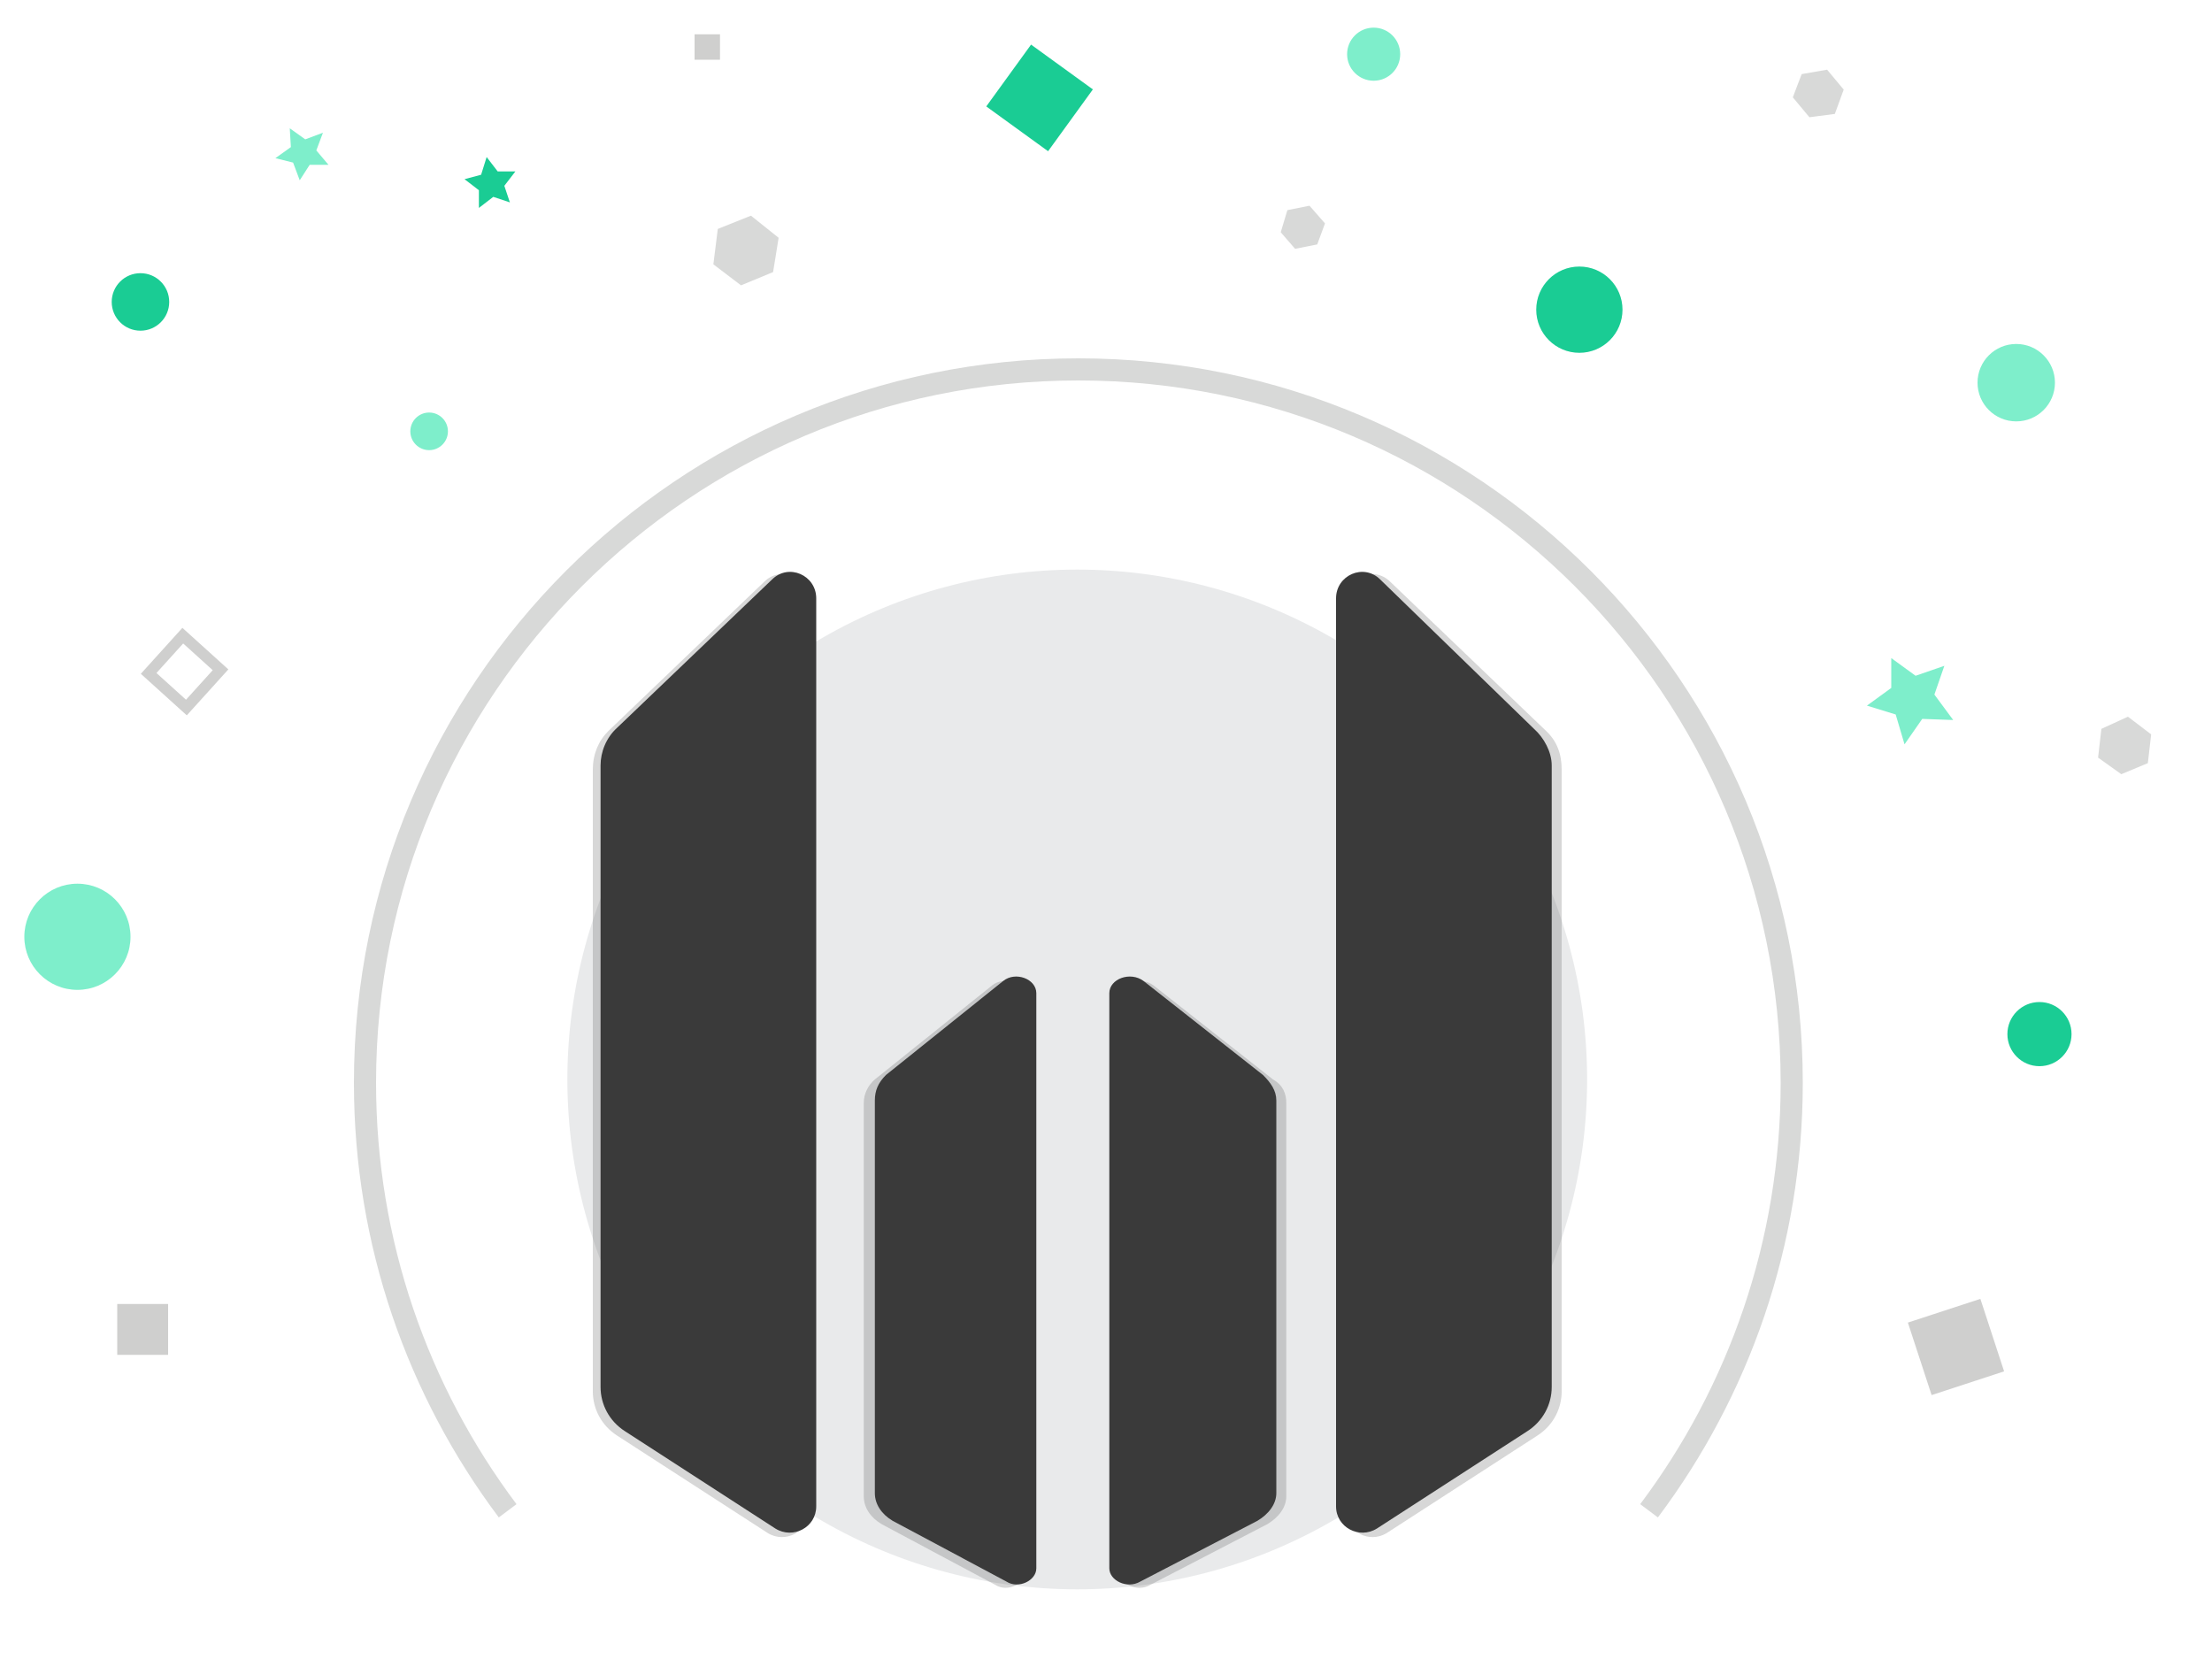 <?xml version="1.0" encoding="utf-8"?>
<!-- Generator: Adobe Illustrator 19.2.0, SVG Export Plug-In . SVG Version: 6.00 Build 0)  -->
<svg version="1.1" id="Layer_1" xmlns="http://www.w3.org/2000/svg" xmlns:xlink="http://www.w3.org/1999/xlink" x="0px" y="0px"
	 viewBox="0 0 200 150" style="enable-background:new 0 0 200 150;" xml:space="preserve">
<style type="text/css">
	.st0{fill:#E9EAEB;}
	.st1{fill:none;stroke:#D8D9D8;stroke-width:2;stroke-miterlimit:10;}
	.st2{fill:#7EEECB;}
	.st3{fill:#1ACC94;}
	.st4{fill:#CFCFCE;}
	.st5{fill:none;stroke:#CFCFCE;stroke-miterlimit:10;}
	.st6{fill:#D8D9D8;}
	.st7{opacity:0.2;}
	.st8{fill:#353535;}
	.st9{fill:#3A3A3A;}
</style>
<g id="Icons">
	<g>
		<circle class="st0" cx="97.4" cy="97.6" r="46.1"/>
		<path class="st1" d="M45.9,136.6C37.8,125.8,33,112.4,33,97.9c0-35.6,28.9-64.5,64.5-64.5S162,62.3,162,97.9
			c0,14.5-4.8,27.9-12.9,38.7"/>
	</g>
	<ellipse class="st2" cx="7" cy="84.7" rx="4.8" ry="4.8"/>
	<polygon class="st2" points="175.8,60.2 174.9,62.8 176.6,65.1 173.8,65 172.2,67.3 171.4,64.6 168.8,63.8 171,62.2 171,59.5 
		173.2,61.1 	"/>
	<polygon class="st3" points="46.1,18.3 44.6,17.8 43.3,18.8 43.3,17.2 42,16.2 43.5,15.8 44,14.2 45,15.5 46.6,15.5 45.6,16.8 	"/>
	<circle class="st3" cx="12.7" cy="27.3" r="2.6"/>
	<circle class="st3" cx="184.4" cy="93.5" r="2.9"/>
	<circle class="st3" cx="142.8" cy="28" r="3.9"/>
	<rect x="62.8" y="3.1" class="st4" width="2.3" height="2.3"/>
	
		<rect x="173.5" y="118.3" transform="matrix(0.95 -0.311 0.311 0.95 -29.114 61.157)" class="st4" width="6.9" height="6.9"/>
	<rect x="10.6" y="117.9" class="st4" width="4.6" height="4.6"/>
	
		<rect x="14.4" y="58.4" transform="matrix(0.671 -0.742 0.742 0.671 -39.555 32.385)" class="st5" width="4.6" height="4.6"/>
	<rect x="90.5" y="5.4" transform="matrix(0.587 -0.81 0.81 0.587 31.677 79.757)" class="st3" width="6.9" height="6.9"/>
	<circle class="st2" cx="182.3" cy="34.6" r="3.5"/>
	<circle class="st2" cx="38.8" cy="39" r="1.7"/>
	<circle class="st2" cx="124.2" cy="4.9" r="2.4"/>
	<polygon class="st2" points="26.2,11.6 27.6,12.6 29.2,12 28.6,13.6 29.7,14.9 28,14.9 27.1,16.3 26.5,14.7 24.9,14.3 26.3,13.3 	
		"/>
	<polygon class="st6" points="166.7,8.1 165.9,10.3 163.6,10.6 162.1,8.8 162.9,6.7 165.2,6.3 	"/>
	<polygon class="st6" points="69.9,24.6 67,25.8 64.5,23.9 64.9,20.7 67.9,19.5 70.4,21.5 	"/>
	<polygon class="st6" points="119.1,22.1 117.1,22.5 115.8,21 116.4,19 118.4,18.6 119.8,20.2 	"/>
	<polygon class="st6" points="194.2,69 191.8,70 189.7,68.5 190,65.9 192.4,64.8 194.5,66.4 	"/>
</g>
<g>
	<g class="st7">
		<path class="st8" d="M53.6,69.6v56.2c0,1.6,0.8,3.1,2.2,4l13.6,8.8c1.6,1,3.7-0.1,3.7-2V54.3c0-2.1-2.5-3.2-4-1.7L55,66.1
			C54.1,67,53.6,68.2,53.6,69.6z"/>
		<path class="st8" d="M141.2,69.6v56.2c0,1.6-0.8,3.1-2.2,4l-13.6,8.8c-1.6,1-3.7-0.1-3.7-2V54.3c0-2.1,2.5-3.2,4-1.7l14,13.4
			C140.8,67,141.2,68.2,141.2,69.6z"/>
		<path class="st8" d="M78.1,99.7v35.6c0,1,0.6,1.9,1.6,2.5l10.3,5.5c1.1,0.7,2.7-0.1,2.7-1.2V90.2c0-1.3-1.9-2-3-1.1l-10.6,8.5
			C78.5,98.1,78.1,98.9,78.1,99.7z"/>
		<path class="st8" d="M116.3,99.7v35.6c0,1-0.7,1.9-1.7,2.5l-10.6,5.5c-1.2,0.7-2.8-0.1-2.8-1.2V90.2c0-1.3,1.9-2,3.1-1.1l10.8,8.5
			C116,98.1,116.3,98.9,116.3,99.7z"/>
	</g>
	<g>
		<path class="st9" d="M54.3,69.2v56.2c0,1.6,0.8,3.1,2.2,4l13.6,8.8c1.6,1,3.7-0.1,3.7-2V54.1c0-2.1-2.5-3.2-4-1.7l-14,13.4
			C54.8,66.7,54.3,68,54.3,69.2z"/>
		<path class="st9" d="M140.3,69.2v56.2c0,1.6-0.8,3.1-2.2,4l-13.6,8.8c-1.6,1-3.7-0.1-3.7-2V54.1c0-2.1,2.5-3.2,4-1.7l13.9,13.5
			C139.6,66.7,140.3,68,140.3,69.2z"/>
		<path class="st9" d="M79.1,99.5V135c0,1,0.6,1.9,1.6,2.5L91,143c1.1,0.7,2.7-0.1,2.7-1.2v-52c0-1.3-1.9-2-3-1.1l-10.6,8.5
			C79.4,97.9,79.1,98.6,79.1,99.5z"/>
		<path class="st9" d="M115.4,99.5V135c0,1-0.7,1.9-1.7,2.5l-10.6,5.5c-1.2,0.7-2.8-0.1-2.8-1.2v-52c0-1.3,1.9-2,3.1-1.1l10.8,8.5
			C114.9,97.9,115.4,98.6,115.4,99.5z"/>
	</g>
</g>
</svg>
